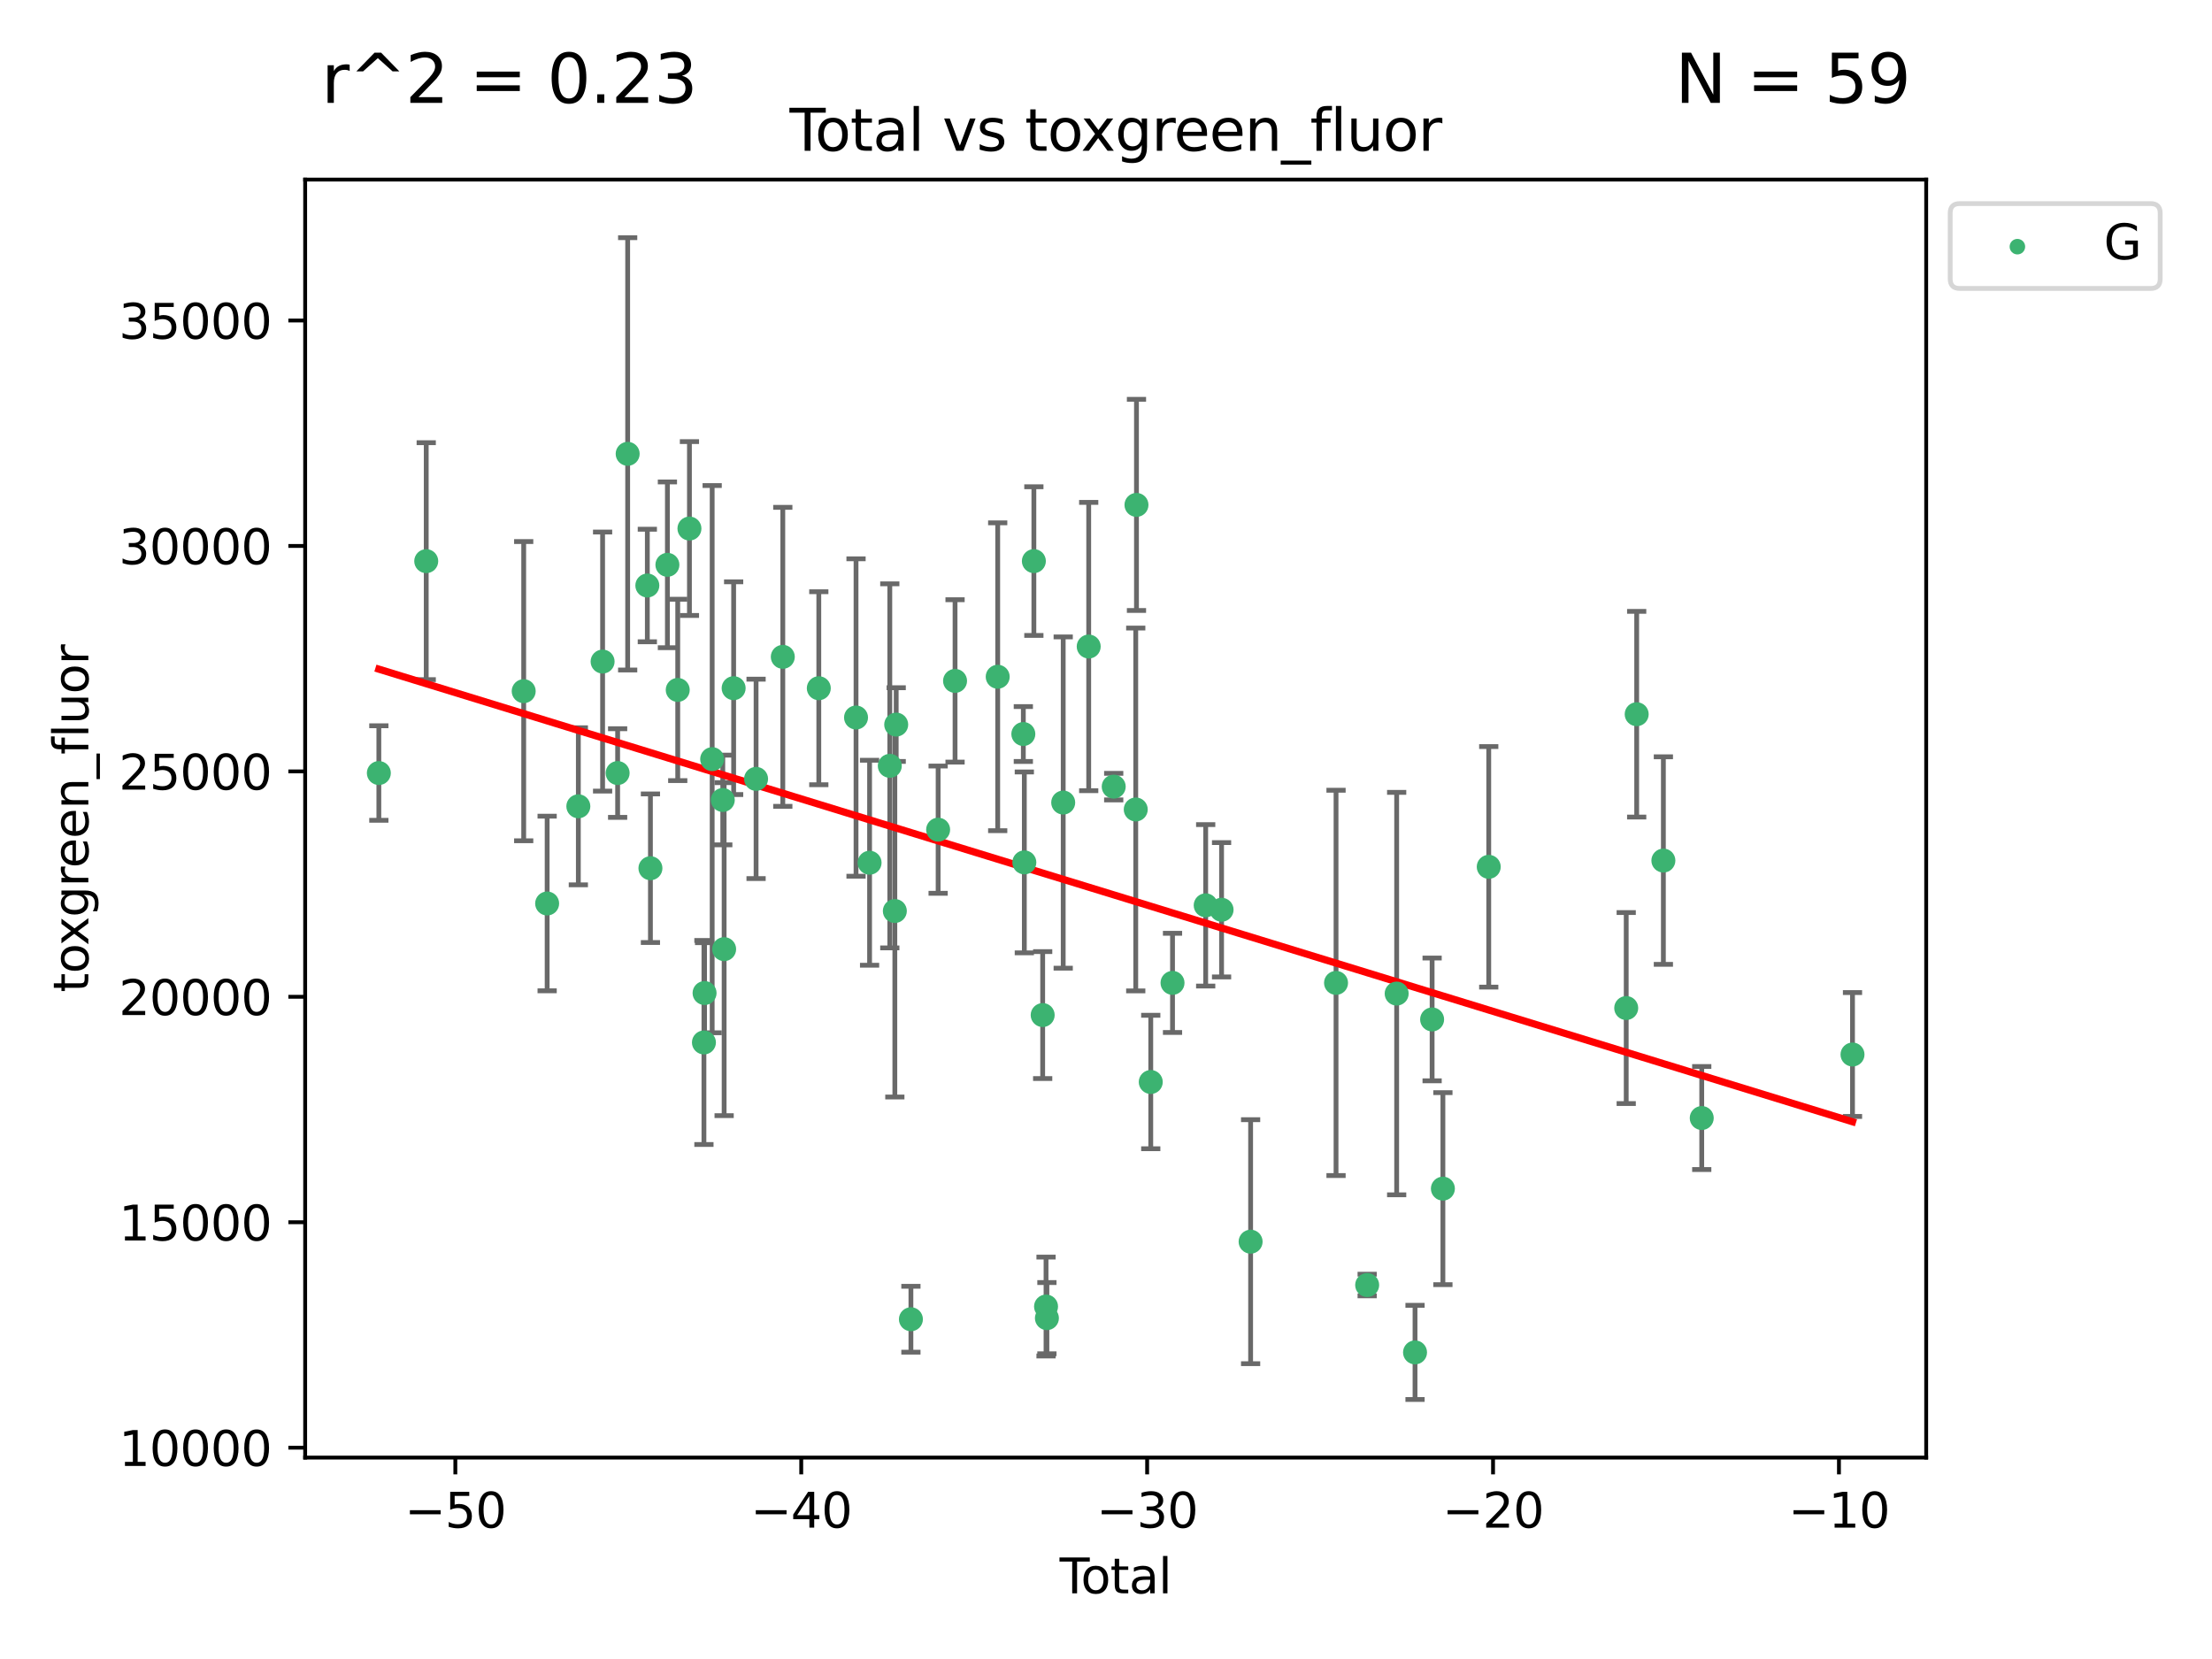 <?xml version="1.0" encoding="utf-8" standalone="no"?>
<!DOCTYPE svg PUBLIC "-//W3C//DTD SVG 1.1//EN"
  "http://www.w3.org/Graphics/SVG/1.1/DTD/svg11.dtd">
<svg xmlns:xlink="http://www.w3.org/1999/xlink" width="460.8pt" height="345.6pt" viewBox="0 0 460.8 345.6" xmlns="http://www.w3.org/2000/svg" version="1.1">
 <defs>
  <style type="text/css">*{stroke-linejoin: round; stroke-linecap: butt}</style>
 </defs>
 <g id="figure_1">
  <g id="patch_1">
   <path d="M 0 345.6 
L 460.8 345.6 
L 460.8 0 
L 0 0 
z
" style="fill: #ffffff"/>
  </g>
  <g id="axes_1">
   <g id="patch_2">
    <path d="M 63.571 303.64 
L 401.26 303.64 
L 401.26 37.411 
L 63.571 37.411 
z
" style="fill: #ffffff"/>
   </g>
   <g id="PathCollection_1">
    <defs>
     <path id="mbfa5ba9ab0" d="M 0 1.118 
C 0.297 1.118 0.581 1 0.791 0.791 
C 1 0.581 1.118 0.297 1.118 0 
C 1.118 -0.297 1 -0.581 0.791 -0.791 
C 0.581 -1 0.297 -1.118 0 -1.118 
C -0.297 -1.118 -0.581 -1 -0.791 -0.791 
C -1 -0.581 -1.118 -0.297 -1.118 0 
C -1.118 0.297 -1 0.581 -0.791 0.791 
C -0.581 1 -0.297 1.118 0 1.118 
z
" style="stroke: #3cb371"/>
    </defs>
    <g clip-path="url(#pbd9be5e804)">
     <use xlink:href="#mbfa5ba9ab0" x="78.921" y="161.039" style="fill: #3cb371; stroke: #3cb371"/>
     <use xlink:href="#mbfa5ba9ab0" x="88.792" y="116.899" style="fill: #3cb371; stroke: #3cb371"/>
     <use xlink:href="#mbfa5ba9ab0" x="109.096" y="143.982" style="fill: #3cb371; stroke: #3cb371"/>
     <use xlink:href="#mbfa5ba9ab0" x="113.98" y="188.213" style="fill: #3cb371; stroke: #3cb371"/>
     <use xlink:href="#mbfa5ba9ab0" x="120.479" y="167.968" style="fill: #3cb371; stroke: #3cb371"/>
     <use xlink:href="#mbfa5ba9ab0" x="125.533" y="137.816" style="fill: #3cb371; stroke: #3cb371"/>
     <use xlink:href="#mbfa5ba9ab0" x="128.664" y="161.041" style="fill: #3cb371; stroke: #3cb371"/>
     <use xlink:href="#mbfa5ba9ab0" x="130.755" y="94.542" style="fill: #3cb371; stroke: #3cb371"/>
     <use xlink:href="#mbfa5ba9ab0" x="134.852" y="121.972" style="fill: #3cb371; stroke: #3cb371"/>
     <use xlink:href="#mbfa5ba9ab0" x="135.497" y="180.864" style="fill: #3cb371; stroke: #3cb371"/>
     <use xlink:href="#mbfa5ba9ab0" x="139.033" y="117.664" style="fill: #3cb371; stroke: #3cb371"/>
     <use xlink:href="#mbfa5ba9ab0" x="141.185" y="143.724" style="fill: #3cb371; stroke: #3cb371"/>
     <use xlink:href="#mbfa5ba9ab0" x="143.623" y="110.105" style="fill: #3cb371; stroke: #3cb371"/>
     <use xlink:href="#mbfa5ba9ab0" x="146.642" y="217.164" style="fill: #3cb371; stroke: #3cb371"/>
     <use xlink:href="#mbfa5ba9ab0" x="146.775" y="206.869" style="fill: #3cb371; stroke: #3cb371"/>
     <use xlink:href="#mbfa5ba9ab0" x="148.358" y="158.144" style="fill: #3cb371; stroke: #3cb371"/>
     <use xlink:href="#mbfa5ba9ab0" x="150.568" y="166.652" style="fill: #3cb371; stroke: #3cb371"/>
     <use xlink:href="#mbfa5ba9ab0" x="150.85" y="197.724" style="fill: #3cb371; stroke: #3cb371"/>
     <use xlink:href="#mbfa5ba9ab0" x="152.831" y="143.36" style="fill: #3cb371; stroke: #3cb371"/>
     <use xlink:href="#mbfa5ba9ab0" x="157.504" y="162.255" style="fill: #3cb371; stroke: #3cb371"/>
     <use xlink:href="#mbfa5ba9ab0" x="163.072" y="136.833" style="fill: #3cb371; stroke: #3cb371"/>
     <use xlink:href="#mbfa5ba9ab0" x="170.572" y="143.369" style="fill: #3cb371; stroke: #3cb371"/>
     <use xlink:href="#mbfa5ba9ab0" x="178.327" y="149.472" style="fill: #3cb371; stroke: #3cb371"/>
     <use xlink:href="#mbfa5ba9ab0" x="181.15" y="179.722" style="fill: #3cb371; stroke: #3cb371"/>
     <use xlink:href="#mbfa5ba9ab0" x="185.362" y="159.539" style="fill: #3cb371; stroke: #3cb371"/>
     <use xlink:href="#mbfa5ba9ab0" x="186.412" y="189.78" style="fill: #3cb371; stroke: #3cb371"/>
     <use xlink:href="#mbfa5ba9ab0" x="186.695" y="150.945" style="fill: #3cb371; stroke: #3cb371"/>
     <use xlink:href="#mbfa5ba9ab0" x="189.76" y="274.823" style="fill: #3cb371; stroke: #3cb371"/>
     <use xlink:href="#mbfa5ba9ab0" x="195.43" y="172.835" style="fill: #3cb371; stroke: #3cb371"/>
     <use xlink:href="#mbfa5ba9ab0" x="198.955" y="141.845" style="fill: #3cb371; stroke: #3cb371"/>
     <use xlink:href="#mbfa5ba9ab0" x="207.84" y="140.981" style="fill: #3cb371; stroke: #3cb371"/>
     <use xlink:href="#mbfa5ba9ab0" x="213.179" y="152.91" style="fill: #3cb371; stroke: #3cb371"/>
     <use xlink:href="#mbfa5ba9ab0" x="213.387" y="179.653" style="fill: #3cb371; stroke: #3cb371"/>
     <use xlink:href="#mbfa5ba9ab0" x="215.374" y="116.889" style="fill: #3cb371; stroke: #3cb371"/>
     <use xlink:href="#mbfa5ba9ab0" x="217.208" y="211.457" style="fill: #3cb371; stroke: #3cb371"/>
     <use xlink:href="#mbfa5ba9ab0" x="217.909" y="272.174" style="fill: #3cb371; stroke: #3cb371"/>
     <use xlink:href="#mbfa5ba9ab0" x="218.09" y="274.596" style="fill: #3cb371; stroke: #3cb371"/>
     <use xlink:href="#mbfa5ba9ab0" x="221.485" y="167.187" style="fill: #3cb371; stroke: #3cb371"/>
     <use xlink:href="#mbfa5ba9ab0" x="226.798" y="134.684" style="fill: #3cb371; stroke: #3cb371"/>
     <use xlink:href="#mbfa5ba9ab0" x="232.007" y="163.87" style="fill: #3cb371; stroke: #3cb371"/>
     <use xlink:href="#mbfa5ba9ab0" x="236.597" y="168.626" style="fill: #3cb371; stroke: #3cb371"/>
     <use xlink:href="#mbfa5ba9ab0" x="236.748" y="105.18" style="fill: #3cb371; stroke: #3cb371"/>
     <use xlink:href="#mbfa5ba9ab0" x="239.724" y="225.4" style="fill: #3cb371; stroke: #3cb371"/>
     <use xlink:href="#mbfa5ba9ab0" x="244.258" y="204.751" style="fill: #3cb371; stroke: #3cb371"/>
     <use xlink:href="#mbfa5ba9ab0" x="251.167" y="188.597" style="fill: #3cb371; stroke: #3cb371"/>
     <use xlink:href="#mbfa5ba9ab0" x="254.476" y="189.52" style="fill: #3cb371; stroke: #3cb371"/>
     <use xlink:href="#mbfa5ba9ab0" x="260.526" y="258.664" style="fill: #3cb371; stroke: #3cb371"/>
     <use xlink:href="#mbfa5ba9ab0" x="278.321" y="204.756" style="fill: #3cb371; stroke: #3cb371"/>
     <use xlink:href="#mbfa5ba9ab0" x="284.806" y="267.696" style="fill: #3cb371; stroke: #3cb371"/>
     <use xlink:href="#mbfa5ba9ab0" x="290.95" y="206.981" style="fill: #3cb371; stroke: #3cb371"/>
     <use xlink:href="#mbfa5ba9ab0" x="294.777" y="281.73" style="fill: #3cb371; stroke: #3cb371"/>
     <use xlink:href="#mbfa5ba9ab0" x="298.336" y="212.367" style="fill: #3cb371; stroke: #3cb371"/>
     <use xlink:href="#mbfa5ba9ab0" x="300.582" y="247.614" style="fill: #3cb371; stroke: #3cb371"/>
     <use xlink:href="#mbfa5ba9ab0" x="310.132" y="180.576" style="fill: #3cb371; stroke: #3cb371"/>
     <use xlink:href="#mbfa5ba9ab0" x="338.77" y="209.993" style="fill: #3cb371; stroke: #3cb371"/>
     <use xlink:href="#mbfa5ba9ab0" x="340.952" y="148.784" style="fill: #3cb371; stroke: #3cb371"/>
     <use xlink:href="#mbfa5ba9ab0" x="346.513" y="179.271" style="fill: #3cb371; stroke: #3cb371"/>
     <use xlink:href="#mbfa5ba9ab0" x="354.504" y="232.906" style="fill: #3cb371; stroke: #3cb371"/>
     <use xlink:href="#mbfa5ba9ab0" x="385.911" y="219.674" style="fill: #3cb371; stroke: #3cb371"/>
    </g>
   </g>
   <g id="matplotlib.axis_1">
    <g id="xtick_1">
     <g id="line2d_1">
      <defs>
       <path id="me57e25ca3e" d="M 0 0 
L 0 3.5 
" style="stroke: #000000; stroke-width: 0.8"/>
      </defs>
      <g>
       <use xlink:href="#me57e25ca3e" x="94.856" y="303.64" style="stroke: #000000; stroke-width: 0.8"/>
      </g>
     </g>
     <g id="text_1">
      <!-- −50 -->
      <g transform="translate(84.304 318.238)scale(0.1 -0.1)">
       <defs>
        <path id="DejaVuSans-2212" d="M 678 2272 
L 4684 2272 
L 4684 1741 
L 678 1741 
L 678 2272 
z
" transform="scale(0.016)"/>
        <path id="DejaVuSans-35" d="M 691 4666 
L 3169 4666 
L 3169 4134 
L 1269 4134 
L 1269 2991 
Q 1406 3038 1543 3061 
Q 1681 3084 1819 3084 
Q 2600 3084 3056 2656 
Q 3513 2228 3513 1497 
Q 3513 744 3044 326 
Q 2575 -91 1722 -91 
Q 1428 -91 1123 -41 
Q 819 9 494 109 
L 494 744 
Q 775 591 1075 516 
Q 1375 441 1709 441 
Q 2250 441 2565 725 
Q 2881 1009 2881 1497 
Q 2881 1984 2565 2268 
Q 2250 2553 1709 2553 
Q 1456 2553 1204 2497 
Q 953 2441 691 2322 
L 691 4666 
z
" transform="scale(0.016)"/>
        <path id="DejaVuSans-30" d="M 2034 4250 
Q 1547 4250 1301 3770 
Q 1056 3291 1056 2328 
Q 1056 1369 1301 889 
Q 1547 409 2034 409 
Q 2525 409 2770 889 
Q 3016 1369 3016 2328 
Q 3016 3291 2770 3770 
Q 2525 4250 2034 4250 
z
M 2034 4750 
Q 2819 4750 3233 4129 
Q 3647 3509 3647 2328 
Q 3647 1150 3233 529 
Q 2819 -91 2034 -91 
Q 1250 -91 836 529 
Q 422 1150 422 2328 
Q 422 3509 836 4129 
Q 1250 4750 2034 4750 
z
" transform="scale(0.016)"/>
       </defs>
       <use xlink:href="#DejaVuSans-2212"/>
       <use xlink:href="#DejaVuSans-35" x="83.789"/>
       <use xlink:href="#DejaVuSans-30" x="147.412"/>
      </g>
     </g>
    </g>
    <g id="xtick_2">
     <g id="line2d_2">
      <g>
       <use xlink:href="#me57e25ca3e" x="166.914" y="303.64" style="stroke: #000000; stroke-width: 0.8"/>
      </g>
     </g>
     <g id="text_2">
      <!-- −40 -->
      <g transform="translate(156.361 318.238)scale(0.1 -0.1)">
       <defs>
        <path id="DejaVuSans-34" d="M 2419 4116 
L 825 1625 
L 2419 1625 
L 2419 4116 
z
M 2253 4666 
L 3047 4666 
L 3047 1625 
L 3713 1625 
L 3713 1100 
L 3047 1100 
L 3047 0 
L 2419 0 
L 2419 1100 
L 313 1100 
L 313 1709 
L 2253 4666 
z
" transform="scale(0.016)"/>
       </defs>
       <use xlink:href="#DejaVuSans-2212"/>
       <use xlink:href="#DejaVuSans-34" x="83.789"/>
       <use xlink:href="#DejaVuSans-30" x="147.412"/>
      </g>
     </g>
    </g>
    <g id="xtick_3">
     <g id="line2d_3">
      <g>
       <use xlink:href="#me57e25ca3e" x="238.971" y="303.64" style="stroke: #000000; stroke-width: 0.8"/>
      </g>
     </g>
     <g id="text_3">
      <!-- −30 -->
      <g transform="translate(228.419 318.238)scale(0.1 -0.1)">
       <defs>
        <path id="DejaVuSans-33" d="M 2597 2516 
Q 3050 2419 3304 2112 
Q 3559 1806 3559 1356 
Q 3559 666 3084 287 
Q 2609 -91 1734 -91 
Q 1441 -91 1130 -33 
Q 819 25 488 141 
L 488 750 
Q 750 597 1062 519 
Q 1375 441 1716 441 
Q 2309 441 2620 675 
Q 2931 909 2931 1356 
Q 2931 1769 2642 2001 
Q 2353 2234 1838 2234 
L 1294 2234 
L 1294 2753 
L 1863 2753 
Q 2328 2753 2575 2939 
Q 2822 3125 2822 3475 
Q 2822 3834 2567 4026 
Q 2313 4219 1838 4219 
Q 1578 4219 1281 4162 
Q 984 4106 628 3988 
L 628 4550 
Q 988 4650 1302 4700 
Q 1616 4750 1894 4750 
Q 2613 4750 3031 4423 
Q 3450 4097 3450 3541 
Q 3450 3153 3228 2886 
Q 3006 2619 2597 2516 
z
" transform="scale(0.016)"/>
       </defs>
       <use xlink:href="#DejaVuSans-2212"/>
       <use xlink:href="#DejaVuSans-33" x="83.789"/>
       <use xlink:href="#DejaVuSans-30" x="147.412"/>
      </g>
     </g>
    </g>
    <g id="xtick_4">
     <g id="line2d_4">
      <g>
       <use xlink:href="#me57e25ca3e" x="311.029" y="303.64" style="stroke: #000000; stroke-width: 0.8"/>
      </g>
     </g>
     <g id="text_4">
      <!-- −20 -->
      <g transform="translate(300.476 318.238)scale(0.1 -0.1)">
       <defs>
        <path id="DejaVuSans-32" d="M 1228 531 
L 3431 531 
L 3431 0 
L 469 0 
L 469 531 
Q 828 903 1448 1529 
Q 2069 2156 2228 2338 
Q 2531 2678 2651 2914 
Q 2772 3150 2772 3378 
Q 2772 3750 2511 3984 
Q 2250 4219 1831 4219 
Q 1534 4219 1204 4116 
Q 875 4013 500 3803 
L 500 4441 
Q 881 4594 1212 4672 
Q 1544 4750 1819 4750 
Q 2544 4750 2975 4387 
Q 3406 4025 3406 3419 
Q 3406 3131 3298 2873 
Q 3191 2616 2906 2266 
Q 2828 2175 2409 1742 
Q 1991 1309 1228 531 
z
" transform="scale(0.016)"/>
       </defs>
       <use xlink:href="#DejaVuSans-2212"/>
       <use xlink:href="#DejaVuSans-32" x="83.789"/>
       <use xlink:href="#DejaVuSans-30" x="147.412"/>
      </g>
     </g>
    </g>
    <g id="xtick_5">
     <g id="line2d_5">
      <g>
       <use xlink:href="#me57e25ca3e" x="383.086" y="303.64" style="stroke: #000000; stroke-width: 0.8"/>
      </g>
     </g>
     <g id="text_5">
      <!-- −10 -->
      <g transform="translate(372.534 318.238)scale(0.1 -0.1)">
       <defs>
        <path id="DejaVuSans-31" d="M 794 531 
L 1825 531 
L 1825 4091 
L 703 3866 
L 703 4441 
L 1819 4666 
L 2450 4666 
L 2450 531 
L 3481 531 
L 3481 0 
L 794 0 
L 794 531 
z
" transform="scale(0.016)"/>
       </defs>
       <use xlink:href="#DejaVuSans-2212"/>
       <use xlink:href="#DejaVuSans-31" x="83.789"/>
       <use xlink:href="#DejaVuSans-30" x="147.412"/>
      </g>
     </g>
    </g>
    <g id="text_6">
     <!-- Total -->
     <g transform="translate(220.739 331.917)scale(0.1 -0.1)">
      <defs>
       <path id="DejaVuSans-54" d="M -19 4666 
L 3928 4666 
L 3928 4134 
L 2272 4134 
L 2272 0 
L 1638 0 
L 1638 4134 
L -19 4134 
L -19 4666 
z
" transform="scale(0.016)"/>
       <path id="DejaVuSans-6f" d="M 1959 3097 
Q 1497 3097 1228 2736 
Q 959 2375 959 1747 
Q 959 1119 1226 758 
Q 1494 397 1959 397 
Q 2419 397 2687 759 
Q 2956 1122 2956 1747 
Q 2956 2369 2687 2733 
Q 2419 3097 1959 3097 
z
M 1959 3584 
Q 2709 3584 3137 3096 
Q 3566 2609 3566 1747 
Q 3566 888 3137 398 
Q 2709 -91 1959 -91 
Q 1206 -91 779 398 
Q 353 888 353 1747 
Q 353 2609 779 3096 
Q 1206 3584 1959 3584 
z
" transform="scale(0.016)"/>
       <path id="DejaVuSans-74" d="M 1172 4494 
L 1172 3500 
L 2356 3500 
L 2356 3053 
L 1172 3053 
L 1172 1153 
Q 1172 725 1289 603 
Q 1406 481 1766 481 
L 2356 481 
L 2356 0 
L 1766 0 
Q 1100 0 847 248 
Q 594 497 594 1153 
L 594 3053 
L 172 3053 
L 172 3500 
L 594 3500 
L 594 4494 
L 1172 4494 
z
" transform="scale(0.016)"/>
       <path id="DejaVuSans-61" d="M 2194 1759 
Q 1497 1759 1228 1600 
Q 959 1441 959 1056 
Q 959 750 1161 570 
Q 1363 391 1709 391 
Q 2188 391 2477 730 
Q 2766 1069 2766 1631 
L 2766 1759 
L 2194 1759 
z
M 3341 1997 
L 3341 0 
L 2766 0 
L 2766 531 
Q 2569 213 2275 61 
Q 1981 -91 1556 -91 
Q 1019 -91 701 211 
Q 384 513 384 1019 
Q 384 1609 779 1909 
Q 1175 2209 1959 2209 
L 2766 2209 
L 2766 2266 
Q 2766 2663 2505 2880 
Q 2244 3097 1772 3097 
Q 1472 3097 1187 3025 
Q 903 2953 641 2809 
L 641 3341 
Q 956 3463 1253 3523 
Q 1550 3584 1831 3584 
Q 2591 3584 2966 3190 
Q 3341 2797 3341 1997 
z
" transform="scale(0.016)"/>
       <path id="DejaVuSans-6c" d="M 603 4863 
L 1178 4863 
L 1178 0 
L 603 0 
L 603 4863 
z
" transform="scale(0.016)"/>
      </defs>
      <use xlink:href="#DejaVuSans-54"/>
      <use xlink:href="#DejaVuSans-6f" x="44.084"/>
      <use xlink:href="#DejaVuSans-74" x="105.266"/>
      <use xlink:href="#DejaVuSans-61" x="144.475"/>
      <use xlink:href="#DejaVuSans-6c" x="205.754"/>
     </g>
    </g>
   </g>
   <g id="matplotlib.axis_2">
    <g id="ytick_1">
     <g id="line2d_6">
      <defs>
       <path id="m8f9020eb69" d="M 0 0 
L -3.5 0 
" style="stroke: #000000; stroke-width: 0.8"/>
      </defs>
      <g>
       <use xlink:href="#m8f9020eb69" x="63.571" y="301.578" style="stroke: #000000; stroke-width: 0.8"/>
      </g>
     </g>
     <g id="text_7">
      <!-- 10000 -->
      <g transform="translate(24.759 305.377)scale(0.1 -0.1)">
       <use xlink:href="#DejaVuSans-31"/>
       <use xlink:href="#DejaVuSans-30" x="63.623"/>
       <use xlink:href="#DejaVuSans-30" x="127.246"/>
       <use xlink:href="#DejaVuSans-30" x="190.869"/>
       <use xlink:href="#DejaVuSans-30" x="254.492"/>
      </g>
     </g>
    </g>
    <g id="ytick_2">
     <g id="line2d_7">
      <g>
       <use xlink:href="#m8f9020eb69" x="63.571" y="254.616" style="stroke: #000000; stroke-width: 0.8"/>
      </g>
     </g>
     <g id="text_8">
      <!-- 15000 -->
      <g transform="translate(24.759 258.415)scale(0.1 -0.1)">
       <use xlink:href="#DejaVuSans-31"/>
       <use xlink:href="#DejaVuSans-35" x="63.623"/>
       <use xlink:href="#DejaVuSans-30" x="127.246"/>
       <use xlink:href="#DejaVuSans-30" x="190.869"/>
       <use xlink:href="#DejaVuSans-30" x="254.492"/>
      </g>
     </g>
    </g>
    <g id="ytick_3">
     <g id="line2d_8">
      <g>
       <use xlink:href="#m8f9020eb69" x="63.571" y="207.654" style="stroke: #000000; stroke-width: 0.8"/>
      </g>
     </g>
     <g id="text_9">
      <!-- 20000 -->
      <g transform="translate(24.759 211.453)scale(0.1 -0.1)">
       <use xlink:href="#DejaVuSans-32"/>
       <use xlink:href="#DejaVuSans-30" x="63.623"/>
       <use xlink:href="#DejaVuSans-30" x="127.246"/>
       <use xlink:href="#DejaVuSans-30" x="190.869"/>
       <use xlink:href="#DejaVuSans-30" x="254.492"/>
      </g>
     </g>
    </g>
    <g id="ytick_4">
     <g id="line2d_9">
      <g>
       <use xlink:href="#m8f9020eb69" x="63.571" y="160.692" style="stroke: #000000; stroke-width: 0.8"/>
      </g>
     </g>
     <g id="text_10">
      <!-- 25000 -->
      <g transform="translate(24.759 164.491)scale(0.1 -0.1)">
       <use xlink:href="#DejaVuSans-32"/>
       <use xlink:href="#DejaVuSans-35" x="63.623"/>
       <use xlink:href="#DejaVuSans-30" x="127.246"/>
       <use xlink:href="#DejaVuSans-30" x="190.869"/>
       <use xlink:href="#DejaVuSans-30" x="254.492"/>
      </g>
     </g>
    </g>
    <g id="ytick_5">
     <g id="line2d_10">
      <g>
       <use xlink:href="#m8f9020eb69" x="63.571" y="113.729" style="stroke: #000000; stroke-width: 0.8"/>
      </g>
     </g>
     <g id="text_11">
      <!-- 30000 -->
      <g transform="translate(24.759 117.529)scale(0.1 -0.1)">
       <use xlink:href="#DejaVuSans-33"/>
       <use xlink:href="#DejaVuSans-30" x="63.623"/>
       <use xlink:href="#DejaVuSans-30" x="127.246"/>
       <use xlink:href="#DejaVuSans-30" x="190.869"/>
       <use xlink:href="#DejaVuSans-30" x="254.492"/>
      </g>
     </g>
    </g>
    <g id="ytick_6">
     <g id="line2d_11">
      <g>
       <use xlink:href="#m8f9020eb69" x="63.571" y="66.767" style="stroke: #000000; stroke-width: 0.8"/>
      </g>
     </g>
     <g id="text_12">
      <!-- 35000 -->
      <g transform="translate(24.759 70.567)scale(0.1 -0.1)">
       <use xlink:href="#DejaVuSans-33"/>
       <use xlink:href="#DejaVuSans-35" x="63.623"/>
       <use xlink:href="#DejaVuSans-30" x="127.246"/>
       <use xlink:href="#DejaVuSans-30" x="190.869"/>
       <use xlink:href="#DejaVuSans-30" x="254.492"/>
      </g>
     </g>
    </g>
    <g id="text_13">
     <!-- toxgreen_fluor -->
     <g transform="translate(18.401 206.72)rotate(-90)scale(0.1 -0.1)">
      <defs>
       <path id="DejaVuSans-78" d="M 3513 3500 
L 2247 1797 
L 3578 0 
L 2900 0 
L 1881 1375 
L 863 0 
L 184 0 
L 1544 1831 
L 300 3500 
L 978 3500 
L 1906 2253 
L 2834 3500 
L 3513 3500 
z
" transform="scale(0.016)"/>
       <path id="DejaVuSans-67" d="M 2906 1791 
Q 2906 2416 2648 2759 
Q 2391 3103 1925 3103 
Q 1463 3103 1205 2759 
Q 947 2416 947 1791 
Q 947 1169 1205 825 
Q 1463 481 1925 481 
Q 2391 481 2648 825 
Q 2906 1169 2906 1791 
z
M 3481 434 
Q 3481 -459 3084 -895 
Q 2688 -1331 1869 -1331 
Q 1566 -1331 1297 -1286 
Q 1028 -1241 775 -1147 
L 775 -588 
Q 1028 -725 1275 -790 
Q 1522 -856 1778 -856 
Q 2344 -856 2625 -561 
Q 2906 -266 2906 331 
L 2906 616 
Q 2728 306 2450 153 
Q 2172 0 1784 0 
Q 1141 0 747 490 
Q 353 981 353 1791 
Q 353 2603 747 3093 
Q 1141 3584 1784 3584 
Q 2172 3584 2450 3431 
Q 2728 3278 2906 2969 
L 2906 3500 
L 3481 3500 
L 3481 434 
z
" transform="scale(0.016)"/>
       <path id="DejaVuSans-72" d="M 2631 2963 
Q 2534 3019 2420 3045 
Q 2306 3072 2169 3072 
Q 1681 3072 1420 2755 
Q 1159 2438 1159 1844 
L 1159 0 
L 581 0 
L 581 3500 
L 1159 3500 
L 1159 2956 
Q 1341 3275 1631 3429 
Q 1922 3584 2338 3584 
Q 2397 3584 2469 3576 
Q 2541 3569 2628 3553 
L 2631 2963 
z
" transform="scale(0.016)"/>
       <path id="DejaVuSans-65" d="M 3597 1894 
L 3597 1613 
L 953 1613 
Q 991 1019 1311 708 
Q 1631 397 2203 397 
Q 2534 397 2845 478 
Q 3156 559 3463 722 
L 3463 178 
Q 3153 47 2828 -22 
Q 2503 -91 2169 -91 
Q 1331 -91 842 396 
Q 353 884 353 1716 
Q 353 2575 817 3079 
Q 1281 3584 2069 3584 
Q 2775 3584 3186 3129 
Q 3597 2675 3597 1894 
z
M 3022 2063 
Q 3016 2534 2758 2815 
Q 2500 3097 2075 3097 
Q 1594 3097 1305 2825 
Q 1016 2553 972 2059 
L 3022 2063 
z
" transform="scale(0.016)"/>
       <path id="DejaVuSans-6e" d="M 3513 2113 
L 3513 0 
L 2938 0 
L 2938 2094 
Q 2938 2591 2744 2837 
Q 2550 3084 2163 3084 
Q 1697 3084 1428 2787 
Q 1159 2491 1159 1978 
L 1159 0 
L 581 0 
L 581 3500 
L 1159 3500 
L 1159 2956 
Q 1366 3272 1645 3428 
Q 1925 3584 2291 3584 
Q 2894 3584 3203 3211 
Q 3513 2838 3513 2113 
z
" transform="scale(0.016)"/>
       <path id="DejaVuSans-5f" d="M 3263 -1063 
L 3263 -1509 
L -63 -1509 
L -63 -1063 
L 3263 -1063 
z
" transform="scale(0.016)"/>
       <path id="DejaVuSans-66" d="M 2375 4863 
L 2375 4384 
L 1825 4384 
Q 1516 4384 1395 4259 
Q 1275 4134 1275 3809 
L 1275 3500 
L 2222 3500 
L 2222 3053 
L 1275 3053 
L 1275 0 
L 697 0 
L 697 3053 
L 147 3053 
L 147 3500 
L 697 3500 
L 697 3744 
Q 697 4328 969 4595 
Q 1241 4863 1831 4863 
L 2375 4863 
z
" transform="scale(0.016)"/>
       <path id="DejaVuSans-75" d="M 544 1381 
L 544 3500 
L 1119 3500 
L 1119 1403 
Q 1119 906 1312 657 
Q 1506 409 1894 409 
Q 2359 409 2629 706 
Q 2900 1003 2900 1516 
L 2900 3500 
L 3475 3500 
L 3475 0 
L 2900 0 
L 2900 538 
Q 2691 219 2414 64 
Q 2138 -91 1772 -91 
Q 1169 -91 856 284 
Q 544 659 544 1381 
z
M 1991 3584 
L 1991 3584 
z
" transform="scale(0.016)"/>
      </defs>
      <use xlink:href="#DejaVuSans-74"/>
      <use xlink:href="#DejaVuSans-6f" x="39.209"/>
      <use xlink:href="#DejaVuSans-78" x="97.266"/>
      <use xlink:href="#DejaVuSans-67" x="156.445"/>
      <use xlink:href="#DejaVuSans-72" x="219.922"/>
      <use xlink:href="#DejaVuSans-65" x="258.785"/>
      <use xlink:href="#DejaVuSans-65" x="320.309"/>
      <use xlink:href="#DejaVuSans-6e" x="381.832"/>
      <use xlink:href="#DejaVuSans-5f" x="445.211"/>
      <use xlink:href="#DejaVuSans-66" x="495.211"/>
      <use xlink:href="#DejaVuSans-6c" x="530.416"/>
      <use xlink:href="#DejaVuSans-75" x="558.199"/>
      <use xlink:href="#DejaVuSans-6f" x="621.578"/>
      <use xlink:href="#DejaVuSans-72" x="682.76"/>
     </g>
    </g>
   </g>
   <g id="LineCollection_1">
    <path d="M 78.921 170.885 
L 78.921 151.192 
" clip-path="url(#pbd9be5e804)" style="fill: none; stroke: #696969"/>
    <path d="M 88.792 141.575 
L 88.792 92.223 
" clip-path="url(#pbd9be5e804)" style="fill: none; stroke: #696969"/>
    <path d="M 109.096 175.149 
L 109.096 112.815 
" clip-path="url(#pbd9be5e804)" style="fill: none; stroke: #696969"/>
    <path d="M 113.98 206.402 
L 113.98 170.023 
" clip-path="url(#pbd9be5e804)" style="fill: none; stroke: #696969"/>
    <path d="M 120.479 184.328 
L 120.479 151.608 
" clip-path="url(#pbd9be5e804)" style="fill: none; stroke: #696969"/>
    <path d="M 125.533 164.801 
L 125.533 110.832 
" clip-path="url(#pbd9be5e804)" style="fill: none; stroke: #696969"/>
    <path d="M 128.664 170.274 
L 128.664 151.808 
" clip-path="url(#pbd9be5e804)" style="fill: none; stroke: #696969"/>
    <path d="M 130.755 139.571 
L 130.755 49.513 
" clip-path="url(#pbd9be5e804)" style="fill: none; stroke: #696969"/>
    <path d="M 134.852 133.695 
L 134.852 110.249 
" clip-path="url(#pbd9be5e804)" style="fill: none; stroke: #696969"/>
    <path d="M 135.497 196.341 
L 135.497 165.387 
" clip-path="url(#pbd9be5e804)" style="fill: none; stroke: #696969"/>
    <path d="M 139.033 134.93 
L 139.033 100.399 
" clip-path="url(#pbd9be5e804)" style="fill: none; stroke: #696969"/>
    <path d="M 141.185 162.616 
L 141.185 124.833 
" clip-path="url(#pbd9be5e804)" style="fill: none; stroke: #696969"/>
    <path d="M 143.623 128.214 
L 143.623 91.996 
" clip-path="url(#pbd9be5e804)" style="fill: none; stroke: #696969"/>
    <path d="M 146.642 238.415 
L 146.642 195.914 
" clip-path="url(#pbd9be5e804)" style="fill: none; stroke: #696969"/>
    <path d="M 146.775 217.365 
L 146.775 196.373 
" clip-path="url(#pbd9be5e804)" style="fill: none; stroke: #696969"/>
    <path d="M 148.358 215.141 
L 148.358 101.147 
" clip-path="url(#pbd9be5e804)" style="fill: none; stroke: #696969"/>
    <path d="M 150.568 175.996 
L 150.568 157.309 
" clip-path="url(#pbd9be5e804)" style="fill: none; stroke: #696969"/>
    <path d="M 150.85 232.41 
L 150.85 163.038 
" clip-path="url(#pbd9be5e804)" style="fill: none; stroke: #696969"/>
    <path d="M 152.831 165.519 
L 152.831 121.2 
" clip-path="url(#pbd9be5e804)" style="fill: none; stroke: #696969"/>
    <path d="M 157.504 183.026 
L 157.504 141.483 
" clip-path="url(#pbd9be5e804)" style="fill: none; stroke: #696969"/>
    <path d="M 163.072 167.979 
L 163.072 105.687 
" clip-path="url(#pbd9be5e804)" style="fill: none; stroke: #696969"/>
    <path d="M 170.572 163.475 
L 170.572 123.263 
" clip-path="url(#pbd9be5e804)" style="fill: none; stroke: #696969"/>
    <path d="M 178.327 182.531 
L 178.327 116.413 
" clip-path="url(#pbd9be5e804)" style="fill: none; stroke: #696969"/>
    <path d="M 181.15 201.075 
L 181.15 158.37 
" clip-path="url(#pbd9be5e804)" style="fill: none; stroke: #696969"/>
    <path d="M 185.362 197.459 
L 185.362 121.619 
" clip-path="url(#pbd9be5e804)" style="fill: none; stroke: #696969"/>
    <path d="M 186.412 228.527 
L 186.412 151.033 
" clip-path="url(#pbd9be5e804)" style="fill: none; stroke: #696969"/>
    <path d="M 186.695 158.623 
L 186.695 143.267 
" clip-path="url(#pbd9be5e804)" style="fill: none; stroke: #696969"/>
    <path d="M 189.76 281.687 
L 189.76 267.959 
" clip-path="url(#pbd9be5e804)" style="fill: none; stroke: #696969"/>
    <path d="M 195.43 186.089 
L 195.43 159.581 
" clip-path="url(#pbd9be5e804)" style="fill: none; stroke: #696969"/>
    <path d="M 198.955 158.76 
L 198.955 124.93 
" clip-path="url(#pbd9be5e804)" style="fill: none; stroke: #696969"/>
    <path d="M 207.84 173.044 
L 207.84 108.918 
" clip-path="url(#pbd9be5e804)" style="fill: none; stroke: #696969"/>
    <path d="M 213.179 158.625 
L 213.179 147.195 
" clip-path="url(#pbd9be5e804)" style="fill: none; stroke: #696969"/>
    <path d="M 213.387 198.492 
L 213.387 160.814 
" clip-path="url(#pbd9be5e804)" style="fill: none; stroke: #696969"/>
    <path d="M 215.374 132.376 
L 215.374 101.402 
" clip-path="url(#pbd9be5e804)" style="fill: none; stroke: #696969"/>
    <path d="M 217.208 224.679 
L 217.208 198.235 
" clip-path="url(#pbd9be5e804)" style="fill: none; stroke: #696969"/>
    <path d="M 217.909 282.475 
L 217.909 261.873 
" clip-path="url(#pbd9be5e804)" style="fill: none; stroke: #696969"/>
    <path d="M 218.09 282.014 
L 218.09 267.178 
" clip-path="url(#pbd9be5e804)" style="fill: none; stroke: #696969"/>
    <path d="M 221.485 201.691 
L 221.485 132.683 
" clip-path="url(#pbd9be5e804)" style="fill: none; stroke: #696969"/>
    <path d="M 226.798 164.712 
L 226.798 104.655 
" clip-path="url(#pbd9be5e804)" style="fill: none; stroke: #696969"/>
    <path d="M 232.007 166.637 
L 232.007 161.103 
" clip-path="url(#pbd9be5e804)" style="fill: none; stroke: #696969"/>
    <path d="M 236.597 206.42 
L 236.597 130.833 
" clip-path="url(#pbd9be5e804)" style="fill: none; stroke: #696969"/>
    <path d="M 236.748 127.172 
L 236.748 83.187 
" clip-path="url(#pbd9be5e804)" style="fill: none; stroke: #696969"/>
    <path d="M 239.724 239.301 
L 239.724 211.499 
" clip-path="url(#pbd9be5e804)" style="fill: none; stroke: #696969"/>
    <path d="M 244.258 215.081 
L 244.258 194.421 
" clip-path="url(#pbd9be5e804)" style="fill: none; stroke: #696969"/>
    <path d="M 251.167 205.411 
L 251.167 171.782 
" clip-path="url(#pbd9be5e804)" style="fill: none; stroke: #696969"/>
    <path d="M 254.476 203.512 
L 254.476 175.527 
" clip-path="url(#pbd9be5e804)" style="fill: none; stroke: #696969"/>
    <path d="M 260.526 284.078 
L 260.526 233.25 
" clip-path="url(#pbd9be5e804)" style="fill: none; stroke: #696969"/>
    <path d="M 278.321 244.888 
L 278.321 164.624 
" clip-path="url(#pbd9be5e804)" style="fill: none; stroke: #696969"/>
    <path d="M 284.806 269.949 
L 284.806 265.442 
" clip-path="url(#pbd9be5e804)" style="fill: none; stroke: #696969"/>
    <path d="M 290.95 248.897 
L 290.95 165.065 
" clip-path="url(#pbd9be5e804)" style="fill: none; stroke: #696969"/>
    <path d="M 294.777 291.539 
L 294.777 271.921 
" clip-path="url(#pbd9be5e804)" style="fill: none; stroke: #696969"/>
    <path d="M 298.336 225.155 
L 298.336 199.579 
" clip-path="url(#pbd9be5e804)" style="fill: none; stroke: #696969"/>
    <path d="M 300.582 267.612 
L 300.582 227.616 
" clip-path="url(#pbd9be5e804)" style="fill: none; stroke: #696969"/>
    <path d="M 310.132 205.632 
L 310.132 155.521 
" clip-path="url(#pbd9be5e804)" style="fill: none; stroke: #696969"/>
    <path d="M 338.77 229.887 
L 338.77 190.098 
" clip-path="url(#pbd9be5e804)" style="fill: none; stroke: #696969"/>
    <path d="M 340.952 170.205 
L 340.952 127.362 
" clip-path="url(#pbd9be5e804)" style="fill: none; stroke: #696969"/>
    <path d="M 346.513 200.889 
L 346.513 157.654 
" clip-path="url(#pbd9be5e804)" style="fill: none; stroke: #696969"/>
    <path d="M 354.504 243.636 
L 354.504 222.176 
" clip-path="url(#pbd9be5e804)" style="fill: none; stroke: #696969"/>
    <path d="M 385.911 232.575 
L 385.911 206.772 
" clip-path="url(#pbd9be5e804)" style="fill: none; stroke: #696969"/>
   </g>
   <g id="line2d_12">
    <defs>
     <path id="mefa60bb2eb" d="M 2 0 
L -2 -0 
" style="stroke: #696969"/>
    </defs>
    <g clip-path="url(#pbd9be5e804)">
     <use xlink:href="#mefa60bb2eb" x="78.921" y="170.885" style="fill: #696969; stroke: #696969"/>
     <use xlink:href="#mefa60bb2eb" x="88.792" y="141.575" style="fill: #696969; stroke: #696969"/>
     <use xlink:href="#mefa60bb2eb" x="109.096" y="175.149" style="fill: #696969; stroke: #696969"/>
     <use xlink:href="#mefa60bb2eb" x="113.98" y="206.402" style="fill: #696969; stroke: #696969"/>
     <use xlink:href="#mefa60bb2eb" x="120.479" y="184.328" style="fill: #696969; stroke: #696969"/>
     <use xlink:href="#mefa60bb2eb" x="125.533" y="164.801" style="fill: #696969; stroke: #696969"/>
     <use xlink:href="#mefa60bb2eb" x="128.664" y="170.274" style="fill: #696969; stroke: #696969"/>
     <use xlink:href="#mefa60bb2eb" x="130.755" y="139.571" style="fill: #696969; stroke: #696969"/>
     <use xlink:href="#mefa60bb2eb" x="134.852" y="133.695" style="fill: #696969; stroke: #696969"/>
     <use xlink:href="#mefa60bb2eb" x="135.497" y="196.341" style="fill: #696969; stroke: #696969"/>
     <use xlink:href="#mefa60bb2eb" x="139.033" y="134.93" style="fill: #696969; stroke: #696969"/>
     <use xlink:href="#mefa60bb2eb" x="141.185" y="162.616" style="fill: #696969; stroke: #696969"/>
     <use xlink:href="#mefa60bb2eb" x="143.623" y="128.214" style="fill: #696969; stroke: #696969"/>
     <use xlink:href="#mefa60bb2eb" x="146.642" y="238.415" style="fill: #696969; stroke: #696969"/>
     <use xlink:href="#mefa60bb2eb" x="146.775" y="217.365" style="fill: #696969; stroke: #696969"/>
     <use xlink:href="#mefa60bb2eb" x="148.358" y="215.141" style="fill: #696969; stroke: #696969"/>
     <use xlink:href="#mefa60bb2eb" x="150.568" y="175.996" style="fill: #696969; stroke: #696969"/>
     <use xlink:href="#mefa60bb2eb" x="150.85" y="232.41" style="fill: #696969; stroke: #696969"/>
     <use xlink:href="#mefa60bb2eb" x="152.831" y="165.519" style="fill: #696969; stroke: #696969"/>
     <use xlink:href="#mefa60bb2eb" x="157.504" y="183.026" style="fill: #696969; stroke: #696969"/>
     <use xlink:href="#mefa60bb2eb" x="163.072" y="167.979" style="fill: #696969; stroke: #696969"/>
     <use xlink:href="#mefa60bb2eb" x="170.572" y="163.475" style="fill: #696969; stroke: #696969"/>
     <use xlink:href="#mefa60bb2eb" x="178.327" y="182.531" style="fill: #696969; stroke: #696969"/>
     <use xlink:href="#mefa60bb2eb" x="181.15" y="201.075" style="fill: #696969; stroke: #696969"/>
     <use xlink:href="#mefa60bb2eb" x="185.362" y="197.459" style="fill: #696969; stroke: #696969"/>
     <use xlink:href="#mefa60bb2eb" x="186.412" y="228.527" style="fill: #696969; stroke: #696969"/>
     <use xlink:href="#mefa60bb2eb" x="186.695" y="158.623" style="fill: #696969; stroke: #696969"/>
     <use xlink:href="#mefa60bb2eb" x="189.76" y="281.687" style="fill: #696969; stroke: #696969"/>
     <use xlink:href="#mefa60bb2eb" x="195.43" y="186.089" style="fill: #696969; stroke: #696969"/>
     <use xlink:href="#mefa60bb2eb" x="198.955" y="158.76" style="fill: #696969; stroke: #696969"/>
     <use xlink:href="#mefa60bb2eb" x="207.84" y="173.044" style="fill: #696969; stroke: #696969"/>
     <use xlink:href="#mefa60bb2eb" x="213.179" y="158.625" style="fill: #696969; stroke: #696969"/>
     <use xlink:href="#mefa60bb2eb" x="213.387" y="198.492" style="fill: #696969; stroke: #696969"/>
     <use xlink:href="#mefa60bb2eb" x="215.374" y="132.376" style="fill: #696969; stroke: #696969"/>
     <use xlink:href="#mefa60bb2eb" x="217.208" y="224.679" style="fill: #696969; stroke: #696969"/>
     <use xlink:href="#mefa60bb2eb" x="217.909" y="282.475" style="fill: #696969; stroke: #696969"/>
     <use xlink:href="#mefa60bb2eb" x="218.09" y="282.014" style="fill: #696969; stroke: #696969"/>
     <use xlink:href="#mefa60bb2eb" x="221.485" y="201.691" style="fill: #696969; stroke: #696969"/>
     <use xlink:href="#mefa60bb2eb" x="226.798" y="164.712" style="fill: #696969; stroke: #696969"/>
     <use xlink:href="#mefa60bb2eb" x="232.007" y="166.637" style="fill: #696969; stroke: #696969"/>
     <use xlink:href="#mefa60bb2eb" x="236.597" y="206.42" style="fill: #696969; stroke: #696969"/>
     <use xlink:href="#mefa60bb2eb" x="236.748" y="127.172" style="fill: #696969; stroke: #696969"/>
     <use xlink:href="#mefa60bb2eb" x="239.724" y="239.301" style="fill: #696969; stroke: #696969"/>
     <use xlink:href="#mefa60bb2eb" x="244.258" y="215.081" style="fill: #696969; stroke: #696969"/>
     <use xlink:href="#mefa60bb2eb" x="251.167" y="205.411" style="fill: #696969; stroke: #696969"/>
     <use xlink:href="#mefa60bb2eb" x="254.476" y="203.512" style="fill: #696969; stroke: #696969"/>
     <use xlink:href="#mefa60bb2eb" x="260.526" y="284.078" style="fill: #696969; stroke: #696969"/>
     <use xlink:href="#mefa60bb2eb" x="278.321" y="244.888" style="fill: #696969; stroke: #696969"/>
     <use xlink:href="#mefa60bb2eb" x="284.806" y="269.949" style="fill: #696969; stroke: #696969"/>
     <use xlink:href="#mefa60bb2eb" x="290.95" y="248.897" style="fill: #696969; stroke: #696969"/>
     <use xlink:href="#mefa60bb2eb" x="294.777" y="291.539" style="fill: #696969; stroke: #696969"/>
     <use xlink:href="#mefa60bb2eb" x="298.336" y="225.155" style="fill: #696969; stroke: #696969"/>
     <use xlink:href="#mefa60bb2eb" x="300.582" y="267.612" style="fill: #696969; stroke: #696969"/>
     <use xlink:href="#mefa60bb2eb" x="310.132" y="205.632" style="fill: #696969; stroke: #696969"/>
     <use xlink:href="#mefa60bb2eb" x="338.77" y="229.887" style="fill: #696969; stroke: #696969"/>
     <use xlink:href="#mefa60bb2eb" x="340.952" y="170.205" style="fill: #696969; stroke: #696969"/>
     <use xlink:href="#mefa60bb2eb" x="346.513" y="200.889" style="fill: #696969; stroke: #696969"/>
     <use xlink:href="#mefa60bb2eb" x="354.504" y="243.636" style="fill: #696969; stroke: #696969"/>
     <use xlink:href="#mefa60bb2eb" x="385.911" y="232.575" style="fill: #696969; stroke: #696969"/>
    </g>
   </g>
   <g id="line2d_13">
    <g clip-path="url(#pbd9be5e804)">
     <use xlink:href="#mefa60bb2eb" x="78.921" y="151.192" style="fill: #696969; stroke: #696969"/>
     <use xlink:href="#mefa60bb2eb" x="88.792" y="92.223" style="fill: #696969; stroke: #696969"/>
     <use xlink:href="#mefa60bb2eb" x="109.096" y="112.815" style="fill: #696969; stroke: #696969"/>
     <use xlink:href="#mefa60bb2eb" x="113.98" y="170.023" style="fill: #696969; stroke: #696969"/>
     <use xlink:href="#mefa60bb2eb" x="120.479" y="151.608" style="fill: #696969; stroke: #696969"/>
     <use xlink:href="#mefa60bb2eb" x="125.533" y="110.832" style="fill: #696969; stroke: #696969"/>
     <use xlink:href="#mefa60bb2eb" x="128.664" y="151.808" style="fill: #696969; stroke: #696969"/>
     <use xlink:href="#mefa60bb2eb" x="130.755" y="49.513" style="fill: #696969; stroke: #696969"/>
     <use xlink:href="#mefa60bb2eb" x="134.852" y="110.249" style="fill: #696969; stroke: #696969"/>
     <use xlink:href="#mefa60bb2eb" x="135.497" y="165.387" style="fill: #696969; stroke: #696969"/>
     <use xlink:href="#mefa60bb2eb" x="139.033" y="100.399" style="fill: #696969; stroke: #696969"/>
     <use xlink:href="#mefa60bb2eb" x="141.185" y="124.833" style="fill: #696969; stroke: #696969"/>
     <use xlink:href="#mefa60bb2eb" x="143.623" y="91.996" style="fill: #696969; stroke: #696969"/>
     <use xlink:href="#mefa60bb2eb" x="146.642" y="195.914" style="fill: #696969; stroke: #696969"/>
     <use xlink:href="#mefa60bb2eb" x="146.775" y="196.373" style="fill: #696969; stroke: #696969"/>
     <use xlink:href="#mefa60bb2eb" x="148.358" y="101.147" style="fill: #696969; stroke: #696969"/>
     <use xlink:href="#mefa60bb2eb" x="150.568" y="157.309" style="fill: #696969; stroke: #696969"/>
     <use xlink:href="#mefa60bb2eb" x="150.85" y="163.038" style="fill: #696969; stroke: #696969"/>
     <use xlink:href="#mefa60bb2eb" x="152.831" y="121.2" style="fill: #696969; stroke: #696969"/>
     <use xlink:href="#mefa60bb2eb" x="157.504" y="141.483" style="fill: #696969; stroke: #696969"/>
     <use xlink:href="#mefa60bb2eb" x="163.072" y="105.687" style="fill: #696969; stroke: #696969"/>
     <use xlink:href="#mefa60bb2eb" x="170.572" y="123.263" style="fill: #696969; stroke: #696969"/>
     <use xlink:href="#mefa60bb2eb" x="178.327" y="116.413" style="fill: #696969; stroke: #696969"/>
     <use xlink:href="#mefa60bb2eb" x="181.15" y="158.37" style="fill: #696969; stroke: #696969"/>
     <use xlink:href="#mefa60bb2eb" x="185.362" y="121.619" style="fill: #696969; stroke: #696969"/>
     <use xlink:href="#mefa60bb2eb" x="186.412" y="151.033" style="fill: #696969; stroke: #696969"/>
     <use xlink:href="#mefa60bb2eb" x="186.695" y="143.267" style="fill: #696969; stroke: #696969"/>
     <use xlink:href="#mefa60bb2eb" x="189.76" y="267.959" style="fill: #696969; stroke: #696969"/>
     <use xlink:href="#mefa60bb2eb" x="195.43" y="159.581" style="fill: #696969; stroke: #696969"/>
     <use xlink:href="#mefa60bb2eb" x="198.955" y="124.93" style="fill: #696969; stroke: #696969"/>
     <use xlink:href="#mefa60bb2eb" x="207.84" y="108.918" style="fill: #696969; stroke: #696969"/>
     <use xlink:href="#mefa60bb2eb" x="213.179" y="147.195" style="fill: #696969; stroke: #696969"/>
     <use xlink:href="#mefa60bb2eb" x="213.387" y="160.814" style="fill: #696969; stroke: #696969"/>
     <use xlink:href="#mefa60bb2eb" x="215.374" y="101.402" style="fill: #696969; stroke: #696969"/>
     <use xlink:href="#mefa60bb2eb" x="217.208" y="198.235" style="fill: #696969; stroke: #696969"/>
     <use xlink:href="#mefa60bb2eb" x="217.909" y="261.873" style="fill: #696969; stroke: #696969"/>
     <use xlink:href="#mefa60bb2eb" x="218.09" y="267.178" style="fill: #696969; stroke: #696969"/>
     <use xlink:href="#mefa60bb2eb" x="221.485" y="132.683" style="fill: #696969; stroke: #696969"/>
     <use xlink:href="#mefa60bb2eb" x="226.798" y="104.655" style="fill: #696969; stroke: #696969"/>
     <use xlink:href="#mefa60bb2eb" x="232.007" y="161.103" style="fill: #696969; stroke: #696969"/>
     <use xlink:href="#mefa60bb2eb" x="236.597" y="130.833" style="fill: #696969; stroke: #696969"/>
     <use xlink:href="#mefa60bb2eb" x="236.748" y="83.187" style="fill: #696969; stroke: #696969"/>
     <use xlink:href="#mefa60bb2eb" x="239.724" y="211.499" style="fill: #696969; stroke: #696969"/>
     <use xlink:href="#mefa60bb2eb" x="244.258" y="194.421" style="fill: #696969; stroke: #696969"/>
     <use xlink:href="#mefa60bb2eb" x="251.167" y="171.782" style="fill: #696969; stroke: #696969"/>
     <use xlink:href="#mefa60bb2eb" x="254.476" y="175.527" style="fill: #696969; stroke: #696969"/>
     <use xlink:href="#mefa60bb2eb" x="260.526" y="233.25" style="fill: #696969; stroke: #696969"/>
     <use xlink:href="#mefa60bb2eb" x="278.321" y="164.624" style="fill: #696969; stroke: #696969"/>
     <use xlink:href="#mefa60bb2eb" x="284.806" y="265.442" style="fill: #696969; stroke: #696969"/>
     <use xlink:href="#mefa60bb2eb" x="290.95" y="165.065" style="fill: #696969; stroke: #696969"/>
     <use xlink:href="#mefa60bb2eb" x="294.777" y="271.921" style="fill: #696969; stroke: #696969"/>
     <use xlink:href="#mefa60bb2eb" x="298.336" y="199.579" style="fill: #696969; stroke: #696969"/>
     <use xlink:href="#mefa60bb2eb" x="300.582" y="227.616" style="fill: #696969; stroke: #696969"/>
     <use xlink:href="#mefa60bb2eb" x="310.132" y="155.521" style="fill: #696969; stroke: #696969"/>
     <use xlink:href="#mefa60bb2eb" x="338.77" y="190.098" style="fill: #696969; stroke: #696969"/>
     <use xlink:href="#mefa60bb2eb" x="340.952" y="127.362" style="fill: #696969; stroke: #696969"/>
     <use xlink:href="#mefa60bb2eb" x="346.513" y="157.654" style="fill: #696969; stroke: #696969"/>
     <use xlink:href="#mefa60bb2eb" x="354.504" y="222.176" style="fill: #696969; stroke: #696969"/>
     <use xlink:href="#mefa60bb2eb" x="385.911" y="206.772" style="fill: #696969; stroke: #696969"/>
    </g>
   </g>
   <g id="line2d_14">
    <path d="M 78.921 139.398 
L 88.792 142.429 
L 109.096 148.665 
L 113.98 150.165 
L 120.479 152.161 
L 125.533 153.713 
L 128.664 154.675 
L 130.755 155.317 
L 134.852 156.575 
L 135.497 156.773 
L 139.033 157.859 
L 141.185 158.52 
L 143.623 159.269 
L 146.642 160.196 
L 146.775 160.237 
L 148.358 160.723 
L 150.568 161.402 
L 150.85 161.488 
L 152.831 162.097 
L 157.504 163.532 
L 163.072 165.242 
L 170.572 167.545 
L 178.327 169.927 
L 181.15 170.794 
L 185.362 172.088 
L 186.412 172.41 
L 186.695 172.497 
L 189.76 173.439 
L 195.43 175.18 
L 198.955 176.263 
L 207.84 178.991 
L 213.179 180.631 
L 213.387 180.695 
L 215.374 181.305 
L 217.208 181.868 
L 217.909 182.083 
L 218.09 182.139 
L 221.485 183.182 
L 226.798 184.813 
L 232.007 186.413 
L 236.597 187.823 
L 236.748 187.869 
L 239.724 188.783 
L 244.258 190.176 
L 251.167 192.298 
L 254.476 193.314 
L 260.526 195.172 
L 278.321 200.637 
L 284.806 202.629 
L 290.95 204.516 
L 294.777 205.691 
L 298.336 206.784 
L 300.582 207.474 
L 310.132 210.407 
L 338.77 219.202 
L 340.952 219.872 
L 346.513 221.58 
L 354.504 224.035 
L 385.911 233.68 
" clip-path="url(#pbd9be5e804)" style="fill: none; stroke: #ff0000; stroke-width: 1.5; stroke-linecap: square"/>
   </g>
   <g id="line2d_15">
    <defs>
     <path id="mc396e6ed4b" d="M 0 2 
C 0.53 2 1.039 1.789 1.414 1.414 
C 1.789 1.039 2 0.53 2 0 
C 2 -0.53 1.789 -1.039 1.414 -1.414 
C 1.039 -1.789 0.53 -2 0 -2 
C -0.53 -2 -1.039 -1.789 -1.414 -1.414 
C -1.789 -1.039 -2 -0.53 -2 0 
C -2 0.53 -1.789 1.039 -1.414 1.414 
C -1.039 1.789 -0.53 2 0 2 
z
" style="stroke: #3cb371"/>
    </defs>
    <g clip-path="url(#pbd9be5e804)">
     <use xlink:href="#mc396e6ed4b" x="78.921" y="161.039" style="fill: #3cb371; stroke: #3cb371"/>
     <use xlink:href="#mc396e6ed4b" x="88.792" y="116.899" style="fill: #3cb371; stroke: #3cb371"/>
     <use xlink:href="#mc396e6ed4b" x="109.096" y="143.982" style="fill: #3cb371; stroke: #3cb371"/>
     <use xlink:href="#mc396e6ed4b" x="113.98" y="188.213" style="fill: #3cb371; stroke: #3cb371"/>
     <use xlink:href="#mc396e6ed4b" x="120.479" y="167.968" style="fill: #3cb371; stroke: #3cb371"/>
     <use xlink:href="#mc396e6ed4b" x="125.533" y="137.816" style="fill: #3cb371; stroke: #3cb371"/>
     <use xlink:href="#mc396e6ed4b" x="128.664" y="161.041" style="fill: #3cb371; stroke: #3cb371"/>
     <use xlink:href="#mc396e6ed4b" x="130.755" y="94.542" style="fill: #3cb371; stroke: #3cb371"/>
     <use xlink:href="#mc396e6ed4b" x="134.852" y="121.972" style="fill: #3cb371; stroke: #3cb371"/>
     <use xlink:href="#mc396e6ed4b" x="135.497" y="180.864" style="fill: #3cb371; stroke: #3cb371"/>
     <use xlink:href="#mc396e6ed4b" x="139.033" y="117.664" style="fill: #3cb371; stroke: #3cb371"/>
     <use xlink:href="#mc396e6ed4b" x="141.185" y="143.724" style="fill: #3cb371; stroke: #3cb371"/>
     <use xlink:href="#mc396e6ed4b" x="143.623" y="110.105" style="fill: #3cb371; stroke: #3cb371"/>
     <use xlink:href="#mc396e6ed4b" x="146.642" y="217.164" style="fill: #3cb371; stroke: #3cb371"/>
     <use xlink:href="#mc396e6ed4b" x="146.775" y="206.869" style="fill: #3cb371; stroke: #3cb371"/>
     <use xlink:href="#mc396e6ed4b" x="148.358" y="158.144" style="fill: #3cb371; stroke: #3cb371"/>
     <use xlink:href="#mc396e6ed4b" x="150.568" y="166.652" style="fill: #3cb371; stroke: #3cb371"/>
     <use xlink:href="#mc396e6ed4b" x="150.85" y="197.724" style="fill: #3cb371; stroke: #3cb371"/>
     <use xlink:href="#mc396e6ed4b" x="152.831" y="143.36" style="fill: #3cb371; stroke: #3cb371"/>
     <use xlink:href="#mc396e6ed4b" x="157.504" y="162.255" style="fill: #3cb371; stroke: #3cb371"/>
     <use xlink:href="#mc396e6ed4b" x="163.072" y="136.833" style="fill: #3cb371; stroke: #3cb371"/>
     <use xlink:href="#mc396e6ed4b" x="170.572" y="143.369" style="fill: #3cb371; stroke: #3cb371"/>
     <use xlink:href="#mc396e6ed4b" x="178.327" y="149.472" style="fill: #3cb371; stroke: #3cb371"/>
     <use xlink:href="#mc396e6ed4b" x="181.15" y="179.722" style="fill: #3cb371; stroke: #3cb371"/>
     <use xlink:href="#mc396e6ed4b" x="185.362" y="159.539" style="fill: #3cb371; stroke: #3cb371"/>
     <use xlink:href="#mc396e6ed4b" x="186.412" y="189.78" style="fill: #3cb371; stroke: #3cb371"/>
     <use xlink:href="#mc396e6ed4b" x="186.695" y="150.945" style="fill: #3cb371; stroke: #3cb371"/>
     <use xlink:href="#mc396e6ed4b" x="189.76" y="274.823" style="fill: #3cb371; stroke: #3cb371"/>
     <use xlink:href="#mc396e6ed4b" x="195.43" y="172.835" style="fill: #3cb371; stroke: #3cb371"/>
     <use xlink:href="#mc396e6ed4b" x="198.955" y="141.845" style="fill: #3cb371; stroke: #3cb371"/>
     <use xlink:href="#mc396e6ed4b" x="207.84" y="140.981" style="fill: #3cb371; stroke: #3cb371"/>
     <use xlink:href="#mc396e6ed4b" x="213.179" y="152.91" style="fill: #3cb371; stroke: #3cb371"/>
     <use xlink:href="#mc396e6ed4b" x="213.387" y="179.653" style="fill: #3cb371; stroke: #3cb371"/>
     <use xlink:href="#mc396e6ed4b" x="215.374" y="116.889" style="fill: #3cb371; stroke: #3cb371"/>
     <use xlink:href="#mc396e6ed4b" x="217.208" y="211.457" style="fill: #3cb371; stroke: #3cb371"/>
     <use xlink:href="#mc396e6ed4b" x="217.909" y="272.174" style="fill: #3cb371; stroke: #3cb371"/>
     <use xlink:href="#mc396e6ed4b" x="218.09" y="274.596" style="fill: #3cb371; stroke: #3cb371"/>
     <use xlink:href="#mc396e6ed4b" x="221.485" y="167.187" style="fill: #3cb371; stroke: #3cb371"/>
     <use xlink:href="#mc396e6ed4b" x="226.798" y="134.684" style="fill: #3cb371; stroke: #3cb371"/>
     <use xlink:href="#mc396e6ed4b" x="232.007" y="163.87" style="fill: #3cb371; stroke: #3cb371"/>
     <use xlink:href="#mc396e6ed4b" x="236.597" y="168.626" style="fill: #3cb371; stroke: #3cb371"/>
     <use xlink:href="#mc396e6ed4b" x="236.748" y="105.18" style="fill: #3cb371; stroke: #3cb371"/>
     <use xlink:href="#mc396e6ed4b" x="239.724" y="225.4" style="fill: #3cb371; stroke: #3cb371"/>
     <use xlink:href="#mc396e6ed4b" x="244.258" y="204.751" style="fill: #3cb371; stroke: #3cb371"/>
     <use xlink:href="#mc396e6ed4b" x="251.167" y="188.597" style="fill: #3cb371; stroke: #3cb371"/>
     <use xlink:href="#mc396e6ed4b" x="254.476" y="189.52" style="fill: #3cb371; stroke: #3cb371"/>
     <use xlink:href="#mc396e6ed4b" x="260.526" y="258.664" style="fill: #3cb371; stroke: #3cb371"/>
     <use xlink:href="#mc396e6ed4b" x="278.321" y="204.756" style="fill: #3cb371; stroke: #3cb371"/>
     <use xlink:href="#mc396e6ed4b" x="284.806" y="267.696" style="fill: #3cb371; stroke: #3cb371"/>
     <use xlink:href="#mc396e6ed4b" x="290.95" y="206.981" style="fill: #3cb371; stroke: #3cb371"/>
     <use xlink:href="#mc396e6ed4b" x="294.777" y="281.73" style="fill: #3cb371; stroke: #3cb371"/>
     <use xlink:href="#mc396e6ed4b" x="298.336" y="212.367" style="fill: #3cb371; stroke: #3cb371"/>
     <use xlink:href="#mc396e6ed4b" x="300.582" y="247.614" style="fill: #3cb371; stroke: #3cb371"/>
     <use xlink:href="#mc396e6ed4b" x="310.132" y="180.576" style="fill: #3cb371; stroke: #3cb371"/>
     <use xlink:href="#mc396e6ed4b" x="338.77" y="209.993" style="fill: #3cb371; stroke: #3cb371"/>
     <use xlink:href="#mc396e6ed4b" x="340.952" y="148.784" style="fill: #3cb371; stroke: #3cb371"/>
     <use xlink:href="#mc396e6ed4b" x="346.513" y="179.271" style="fill: #3cb371; stroke: #3cb371"/>
     <use xlink:href="#mc396e6ed4b" x="354.504" y="232.906" style="fill: #3cb371; stroke: #3cb371"/>
     <use xlink:href="#mc396e6ed4b" x="385.911" y="219.674" style="fill: #3cb371; stroke: #3cb371"/>
    </g>
   </g>
   <g id="patch_3">
    <path d="M 63.571 303.64 
L 63.571 37.411 
" style="fill: none; stroke: #000000; stroke-width: 0.8; stroke-linejoin: miter; stroke-linecap: square"/>
   </g>
   <g id="patch_4">
    <path d="M 401.26 303.64 
L 401.26 37.411 
" style="fill: none; stroke: #000000; stroke-width: 0.8; stroke-linejoin: miter; stroke-linecap: square"/>
   </g>
   <g id="patch_5">
    <path d="M 63.571 303.64 
L 401.26 303.64 
" style="fill: none; stroke: #000000; stroke-width: 0.8; stroke-linejoin: miter; stroke-linecap: square"/>
   </g>
   <g id="patch_6">
    <path d="M 63.571 37.411 
L 401.26 37.411 
" style="fill: none; stroke: #000000; stroke-width: 0.8; stroke-linejoin: miter; stroke-linecap: square"/>
   </g>
   <g id="text_14">
    <!-- N = 59 -->
    <g transform="translate(348.964 21.426)scale(0.14 -0.14)">
     <defs>
      <path id="DejaVuSans-4e" d="M 628 4666 
L 1478 4666 
L 3547 763 
L 3547 4666 
L 4159 4666 
L 4159 0 
L 3309 0 
L 1241 3903 
L 1241 0 
L 628 0 
L 628 4666 
z
" transform="scale(0.016)"/>
      <path id="DejaVuSans-20" transform="scale(0.016)"/>
      <path id="DejaVuSans-3d" d="M 678 2906 
L 4684 2906 
L 4684 2381 
L 678 2381 
L 678 2906 
z
M 678 1631 
L 4684 1631 
L 4684 1100 
L 678 1100 
L 678 1631 
z
" transform="scale(0.016)"/>
      <path id="DejaVuSans-39" d="M 703 97 
L 703 672 
Q 941 559 1184 500 
Q 1428 441 1663 441 
Q 2288 441 2617 861 
Q 2947 1281 2994 2138 
Q 2813 1869 2534 1725 
Q 2256 1581 1919 1581 
Q 1219 1581 811 2004 
Q 403 2428 403 3163 
Q 403 3881 828 4315 
Q 1253 4750 1959 4750 
Q 2769 4750 3195 4129 
Q 3622 3509 3622 2328 
Q 3622 1225 3098 567 
Q 2575 -91 1691 -91 
Q 1453 -91 1209 -44 
Q 966 3 703 97 
z
M 1959 2075 
Q 2384 2075 2632 2365 
Q 2881 2656 2881 3163 
Q 2881 3666 2632 3958 
Q 2384 4250 1959 4250 
Q 1534 4250 1286 3958 
Q 1038 3666 1038 3163 
Q 1038 2656 1286 2365 
Q 1534 2075 1959 2075 
z
" transform="scale(0.016)"/>
     </defs>
     <use xlink:href="#DejaVuSans-4e"/>
     <use xlink:href="#DejaVuSans-20" x="74.805"/>
     <use xlink:href="#DejaVuSans-3d" x="106.592"/>
     <use xlink:href="#DejaVuSans-20" x="190.381"/>
     <use xlink:href="#DejaVuSans-35" x="222.168"/>
     <use xlink:href="#DejaVuSans-39" x="285.791"/>
    </g>
   </g>
   <g id="text_15">
    <!-- r^2 = 0.23 -->
    <g transform="translate(66.948 21.426)scale(0.14 -0.14)">
     <defs>
      <path id="DejaVuSans-5e" d="M 2988 4666 
L 4684 2925 
L 4056 2925 
L 2681 4159 
L 1306 2925 
L 678 2925 
L 2375 4666 
L 2988 4666 
z
" transform="scale(0.016)"/>
      <path id="DejaVuSans-2e" d="M 684 794 
L 1344 794 
L 1344 0 
L 684 0 
L 684 794 
z
" transform="scale(0.016)"/>
     </defs>
     <use xlink:href="#DejaVuSans-72"/>
     <use xlink:href="#DejaVuSans-5e" x="41.113"/>
     <use xlink:href="#DejaVuSans-32" x="124.902"/>
     <use xlink:href="#DejaVuSans-20" x="188.525"/>
     <use xlink:href="#DejaVuSans-3d" x="220.312"/>
     <use xlink:href="#DejaVuSans-20" x="304.102"/>
     <use xlink:href="#DejaVuSans-30" x="335.889"/>
     <use xlink:href="#DejaVuSans-2e" x="399.512"/>
     <use xlink:href="#DejaVuSans-32" x="431.299"/>
     <use xlink:href="#DejaVuSans-33" x="494.922"/>
    </g>
   </g>
   <g id="text_16">
    <!-- Total vs toxgreen_fluor -->
    <g transform="translate(164.48 31.411)scale(0.12 -0.12)">
     <defs>
      <path id="DejaVuSans-76" d="M 191 3500 
L 800 3500 
L 1894 563 
L 2988 3500 
L 3597 3500 
L 2284 0 
L 1503 0 
L 191 3500 
z
" transform="scale(0.016)"/>
      <path id="DejaVuSans-73" d="M 2834 3397 
L 2834 2853 
Q 2591 2978 2328 3040 
Q 2066 3103 1784 3103 
Q 1356 3103 1142 2972 
Q 928 2841 928 2578 
Q 928 2378 1081 2264 
Q 1234 2150 1697 2047 
L 1894 2003 
Q 2506 1872 2764 1633 
Q 3022 1394 3022 966 
Q 3022 478 2636 193 
Q 2250 -91 1575 -91 
Q 1294 -91 989 -36 
Q 684 19 347 128 
L 347 722 
Q 666 556 975 473 
Q 1284 391 1588 391 
Q 1994 391 2212 530 
Q 2431 669 2431 922 
Q 2431 1156 2273 1281 
Q 2116 1406 1581 1522 
L 1381 1569 
Q 847 1681 609 1914 
Q 372 2147 372 2553 
Q 372 3047 722 3315 
Q 1072 3584 1716 3584 
Q 2034 3584 2315 3537 
Q 2597 3491 2834 3397 
z
" transform="scale(0.016)"/>
     </defs>
     <use xlink:href="#DejaVuSans-54"/>
     <use xlink:href="#DejaVuSans-6f" x="44.084"/>
     <use xlink:href="#DejaVuSans-74" x="105.266"/>
     <use xlink:href="#DejaVuSans-61" x="144.475"/>
     <use xlink:href="#DejaVuSans-6c" x="205.754"/>
     <use xlink:href="#DejaVuSans-20" x="233.537"/>
     <use xlink:href="#DejaVuSans-76" x="265.324"/>
     <use xlink:href="#DejaVuSans-73" x="324.504"/>
     <use xlink:href="#DejaVuSans-20" x="376.604"/>
     <use xlink:href="#DejaVuSans-74" x="408.391"/>
     <use xlink:href="#DejaVuSans-6f" x="447.6"/>
     <use xlink:href="#DejaVuSans-78" x="505.656"/>
     <use xlink:href="#DejaVuSans-67" x="564.836"/>
     <use xlink:href="#DejaVuSans-72" x="628.312"/>
     <use xlink:href="#DejaVuSans-65" x="667.176"/>
     <use xlink:href="#DejaVuSans-65" x="728.699"/>
     <use xlink:href="#DejaVuSans-6e" x="790.223"/>
     <use xlink:href="#DejaVuSans-5f" x="853.602"/>
     <use xlink:href="#DejaVuSans-66" x="903.602"/>
     <use xlink:href="#DejaVuSans-6c" x="938.807"/>
     <use xlink:href="#DejaVuSans-75" x="966.59"/>
     <use xlink:href="#DejaVuSans-6f" x="1029.969"/>
     <use xlink:href="#DejaVuSans-72" x="1091.15"/>
    </g>
   </g>
   <g id="legend_1">
    <g id="patch_7">
     <path d="M 408.26 60.089 
L 448.008 60.089 
Q 450.008 60.089 450.008 58.089 
L 450.008 44.411 
Q 450.008 42.411 448.008 42.411 
L 408.26 42.411 
Q 406.26 42.411 406.26 44.411 
L 406.26 58.089 
Q 406.26 60.089 408.26 60.089 
z
" style="fill: #ffffff; opacity: 0.8; stroke: #cccccc; stroke-linejoin: miter"/>
    </g>
    <g id="PathCollection_2">
     <g>
      <use xlink:href="#mbfa5ba9ab0" x="420.26" y="51.385" style="fill: #3cb371; stroke: #3cb371"/>
     </g>
    </g>
    <g id="text_17">
     <!-- G -->
     <g transform="translate(438.26 54.01)scale(0.1 -0.1)">
      <defs>
       <path id="DejaVuSans-47" d="M 3809 666 
L 3809 1919 
L 2778 1919 
L 2778 2438 
L 4434 2438 
L 4434 434 
Q 4069 175 3628 42 
Q 3188 -91 2688 -91 
Q 1594 -91 976 548 
Q 359 1188 359 2328 
Q 359 3472 976 4111 
Q 1594 4750 2688 4750 
Q 3144 4750 3555 4637 
Q 3966 4525 4313 4306 
L 4313 3634 
Q 3963 3931 3569 4081 
Q 3175 4231 2741 4231 
Q 1884 4231 1454 3753 
Q 1025 3275 1025 2328 
Q 1025 1384 1454 906 
Q 1884 428 2741 428 
Q 3075 428 3337 486 
Q 3600 544 3809 666 
z
" transform="scale(0.016)"/>
      </defs>
      <use xlink:href="#DejaVuSans-47"/>
     </g>
    </g>
   </g>
  </g>
 </g>
 <defs>
  <clipPath id="pbd9be5e804">
   <rect x="63.571" y="37.411" width="337.689" height="266.229"/>
  </clipPath>
 </defs>
</svg>
